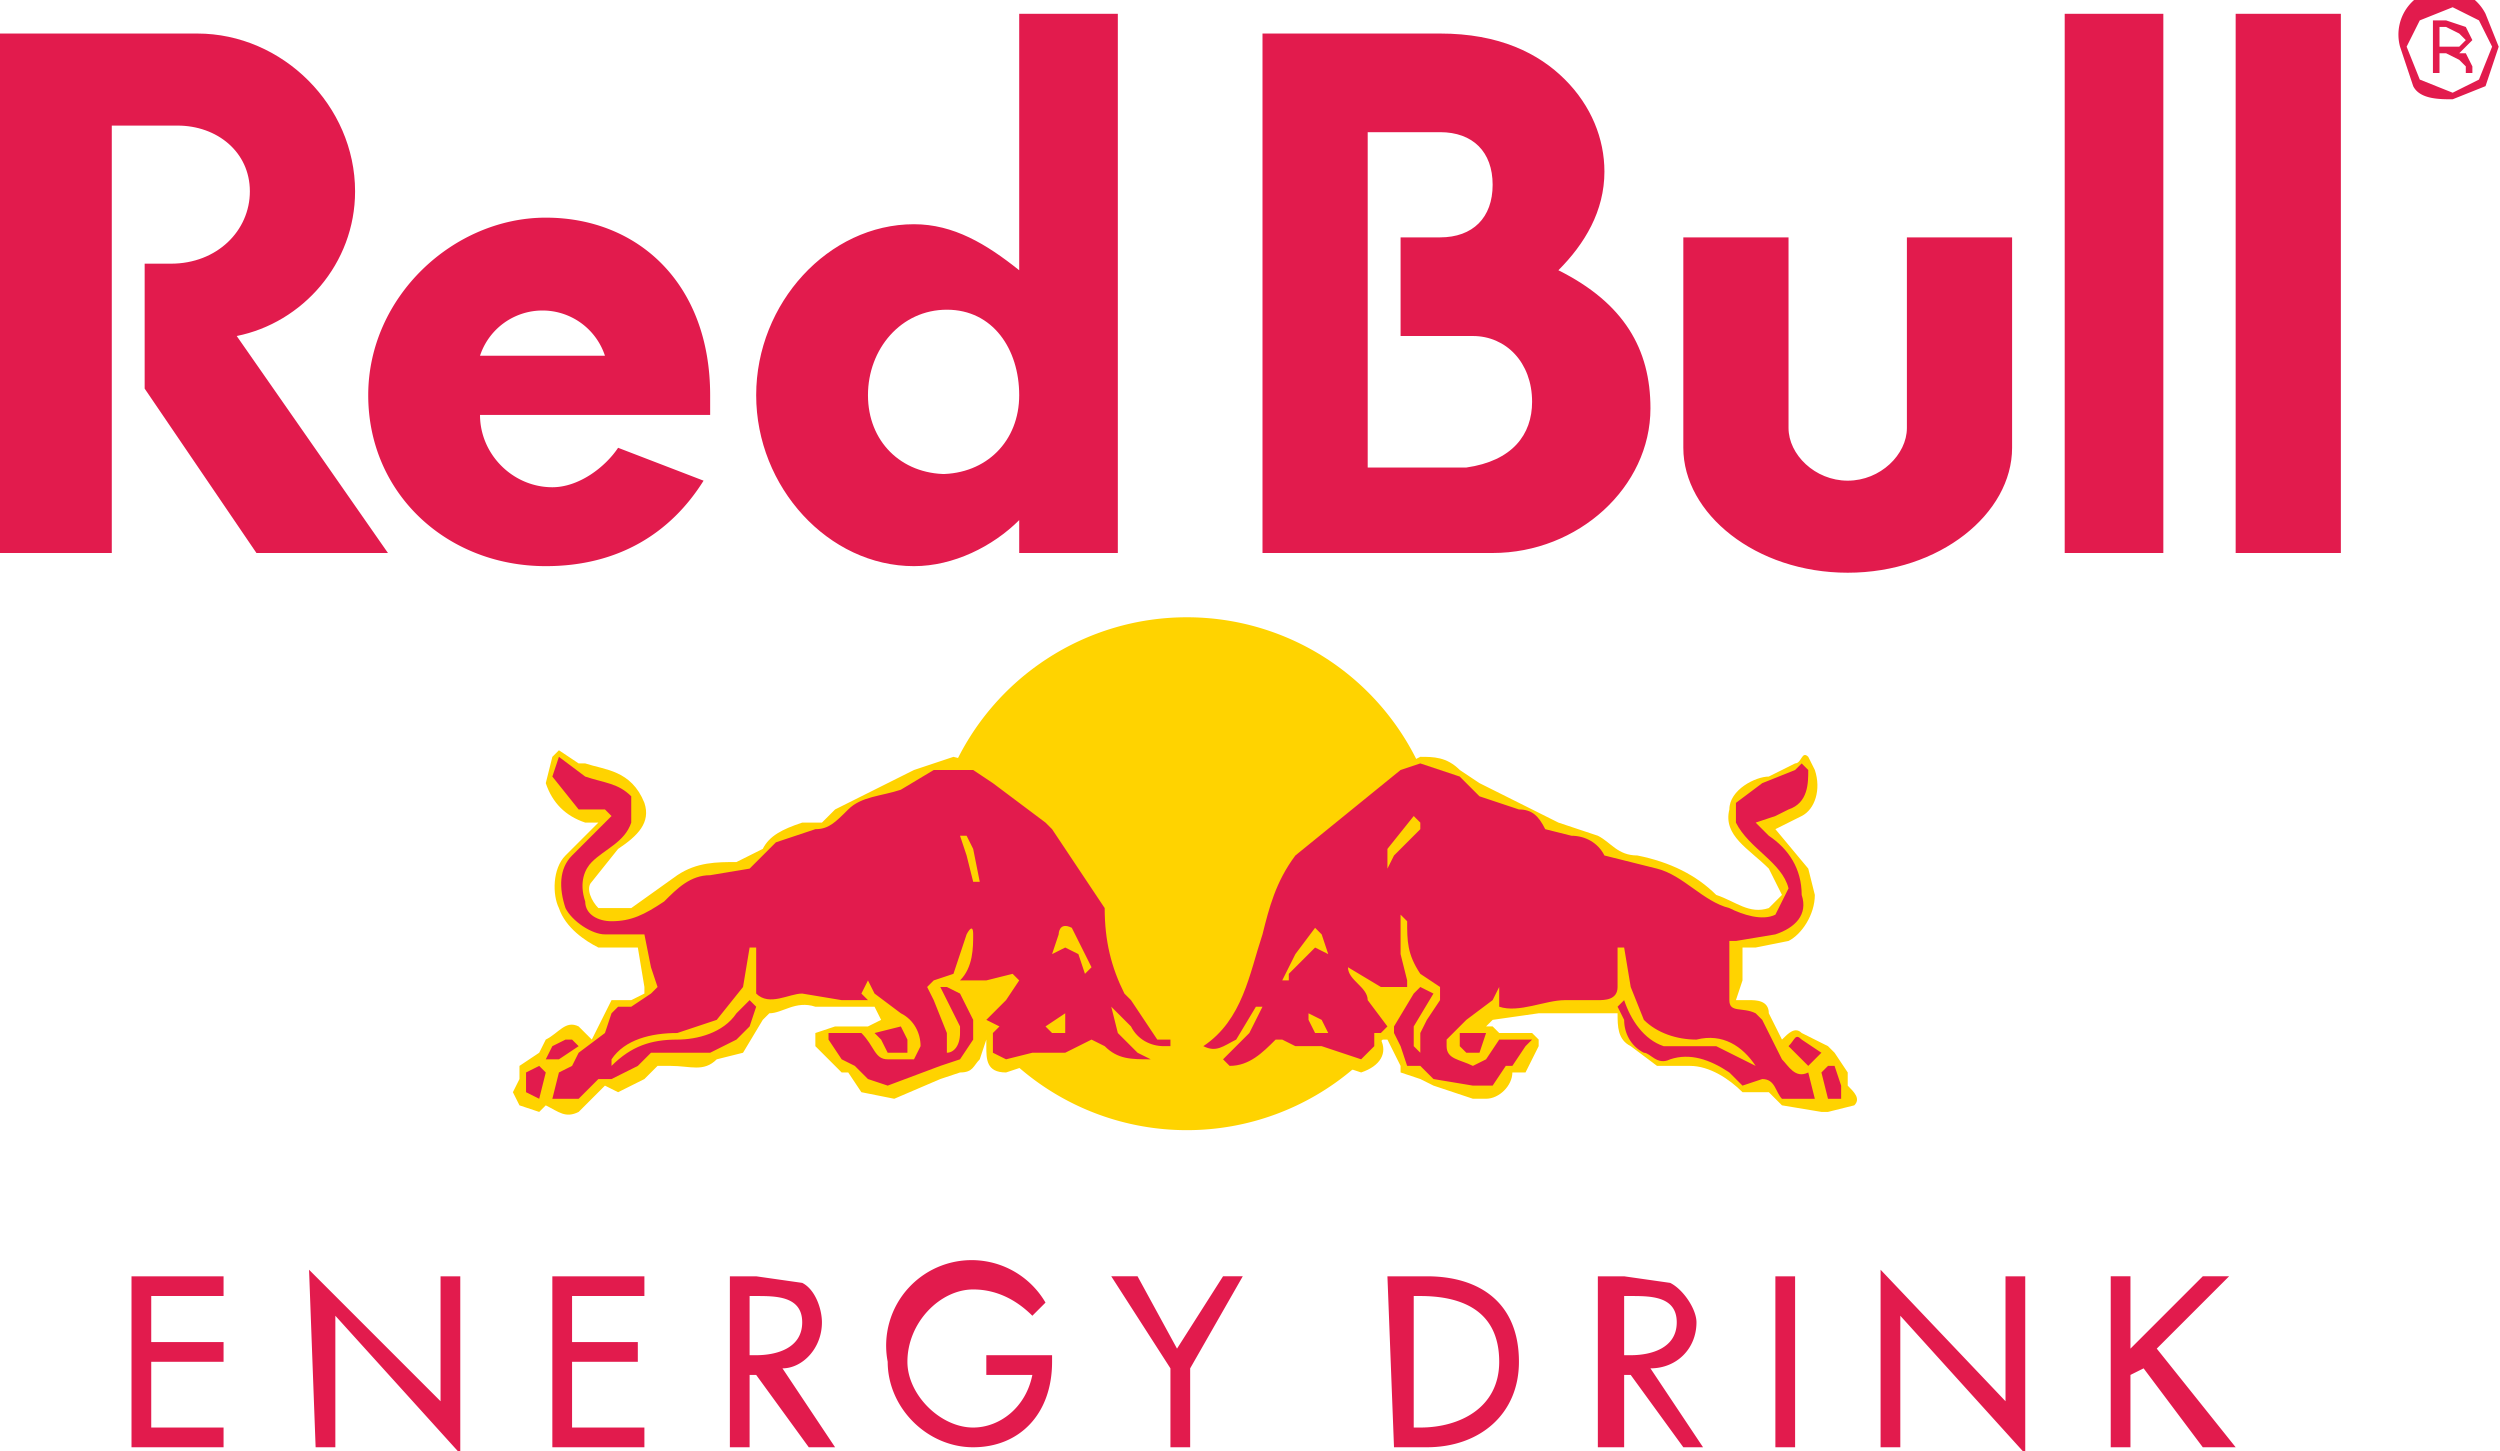 <svg viewBox="0 -0.1 380.2 220.7" xmlns="http://www.w3.org/2000/svg">
  <path d="M272 36h-16v32c0 10 11 19 25 19s25-9 25-19V36h-16v29c0 4-4 8-9 8s-9-4-9-8zM17 19v65H0V5h30c13 0 24 11 24 24 0 11-8 20-18 22l23 33H39L22 59V40h4c7 0 12-5 12-11s-5-10-11-10zm153 65V2h-15v39c-5-4-10-7-16-7-13 0-24 12-24 26s11 26 24 26c6 0 12-3 16-7v5zm-26-12c-7 0-12-5-12-12s5-13 12-13 11 6 11 13-5 12-12 12m94-31c4-4 7-9 7-15 0-5-2-10-6-14s-10-7-19-7h-27v79h35c13 0 24-10 24-22 0-9-4-16-14-21m-14 30h-15V20h11c5 0 8 3 8 8s-3 8-8 8h-6v15h11c5 0 9 4 9 10 0 5-3 9-10 10" fill="#e21b4d"/>
  <path d="M73 54a10 10 0 0 1 19 0zm35 9v-3c0-17-11-27-25-27S56 45 56 60s12 26 27 26c11 0 19-5 24-13l-13-5c-2 3-6 6-10 6-6 0-11-5-11-11zM314 2h15v82h-15zm26 0h16v82h-16z" fill="#e21b4d"/>
  <path d="M142 139a39 39 0 1 1 77 0 39 39 0 0 1-77 0" fill="#ffd300"/>
  <path clip-rule="evenodd" d="m149 116 2 1 10 8 3 4c3 3 5 5 5 8l3 13 2 2c1 1 1 4 4 5l1 1c1 0 0 2-3 2 1 1 1 2-1 3-5 0-7-3-8-4l-3 2h-5l-6 2c-3 0-3-2-3-4v-1l-1 3c-1 1-1 2-3 2l-3 1-7 3-5-1-2-3h-1l-1-1-3-3v-2l3-1h5l2-1-1-2h-9c-3-1-5 1-7 1l-1 1-3 5-4 1c-2 2-4 1-7 1h-2l-2 2-4 2-2-1-4 4c-2 1-3 0-5-1l-1 1-3-1-1-2 1-2v-2l3-2 1-2c2-1 3-3 5-2l2 2 2-4 1-2h3l2-1v-1l-1-6h-6c-2-1-5-3-6-6-1-2-1-6 1-8l5-5h-2c-3-1-5-3-6-6l1-4 1-1 3 2h1c3 1 7 1 9 6 1 3-1 5-4 7l-4 5c-1 1 0 3 1 4h5l7-5c3-2 6-2 9-2l4-2c1-2 3-3 6-4h3l2-2 12-6 6-2 4 1zm4 34-5 1 2 4c0-2 2-3 3-5m56 1 3 4 2-4h-5m2 7h-1c1 2 0 4-3 5l-6-2c-2 0-5 1-6-2-3 3-6 4-8 4-1 0-3-1-1-3-4 2-4-1-4-2l3-2c7-7 4-19 11-26l11-9 5-4 4-2c2 0 4 0 6 2l3 2 2 1 6 3 4 2 6 2c2 1 3 3 6 3 5 1 9 3 12 6 3 1 5 3 8 2l2-2-2-4c-3-3-7-5-6-9 0-3 4-5 6-5l4-2c1 0 1-2 2-1l1 2c1 3 0 6-2 7l-4 2 5 6 1 4c0 3-2 6-4 7l-5 1h-2v5l-1 3h2c1 0 3 0 3 2l2 4c1-1 2-2 3-1l4 2 1 1 2 3v2c1 1 2 2 1 3l-4 1h-1l-6-1-2-2h-4c-2-2-5-4-8-4h-5l-4-3c-2-1-2-3-2-5h-12l-7 1-1 1h1l1 1h5l1 1v1l-2 4h-2c0 2-2 4-4 4h-2l-6-2-2-1-3-1v-1l-2-4" fill="#ffd300" fill-rule="evenodd"/>
  <g fill="#e21b4d">
    <path clip-rule="evenodd" d="m148 129 1 5h-1l-1-4-1-3h1l1 2m16 14 2 4-1 1-1-3-2-1-2 1 1-3s0-2 2-1l1 2m-2 12v2h-2l-1-1 3-2v1m-73-37c3 1 5 1 7 3v4c-1 3-4 4-6 6-1 1-2 3-1 6 0 2 2 3 4 3 3 0 5-1 8-3 2-2 4-4 7-4l6-1 4-4 6-2c2 0 3-1 5-3s5-2 8-3l5-3h6l3 2 8 6 1 1 6 9 2 3c0 5 1 9 3 13l1 1 4 6h2v1h-1c-2 0-4-1-5-3l-4-4 1 1 1 4 3 3 2 1c-3 0-5 0-7-2l-2-1-4 2h-5l-4 1-2-1v-3l1-1-2-1 3-3 2-3-1-1-4 1h-4c2-2 2-5 2-7s-1 0-1 0l-2 6-3 1-1 1 1 2 2 5v3c0 1 0 1 0 0 1 0 2-1 2-3v-1l-3-6h1l2 1 2 4v3l-2 3-3 1-8 3-3-1-2-2-2-1-2-3v-1h5c2 2 2 4 4 4h4l1-2c0-2-1-4-3-5l-4-3-1-2c0-1 0-1 0 0l-1 2 1 1h-4l-6-1c-2 0-5 2-7 0v-7h-1l-1 6-4 5-6 2c-4 0-8 1-10 4v1c3-3 6-4 10-4 3 0 7-1 9-4l2-2 1 1-1 3-2 2-4 2h-9l-2 2-4 2h-2l-3 3h-4l1-4 2-1 1-2 4-3 1-3 1-1h2l3-2 1-1-1-3-1-5h-6c-2 0-5-2-6-4-1-3-1-6 1-8l5-5 1-1-1-1h-4l-4-5 1-3 4 3m-6 45-1 4-2-1c-1 0 0 0 0 0v-3l2-1 1 1m5-4-3 2h-2l1-2 2-1h1l1 1m50-1v2h-3l-1-2-1-1 4-1 1 2m63-16 1 3c1 0 0 0 0 0l-2-1-1 1-3 3v1h-1l2-4 3-4 1 1m0 13 1 2h-2l-1-2v-1l2 1m15-30v1l-4 4-1 2v-3l4-5 1 1m6-7 3 3 6 2c2 0 3 1 4 3l4 1c2 0 4 1 5 3l8 2c4 1 7 5 11 6 2 1 5 2 7 1l2-4c-1-4-6-6-8-10v-3l4-3 5-2 1-1 1 1c0 2 0 5-3 6l-2 1-3 1 2 2c3 2 5 5 5 9 1 3-1 5-4 6l-6 1h-1v9c0 2 2 1 4 2l1 1 1 2 2 4c1 1 2 3 4 2l1 4h-5c-1-1-1-3-3-3l-3 1-2-2c-3-2-6-3-9-2-2 1-3-1-4-1-2-1-3-3-3-5l-1-2 1-1c1 3 3 6 6 7h8l6 3c-2-3-5-5-9-4-3 0-6-1-8-3l-2-5-1-6h-1v6c0 2-2 2-3 2h-5c-3 0-7 2-10 1v-3l-1 2-4 3-3 3v1c0 2 2 2 4 3l2-1 2-3h5l-1 1-2 3h-1l-2 3h-3l-6-1-2-2h-2l-1-3-1-2v-1l3-5 1-1 2 1-3 5v3l1 1v-3l1-2 2-3v-2l-3-2c-2-3-2-5-2-8l-1-1v6l1 4v1h-4l-5-3c0 2 3 3 3 5l3 4-1 1h-1v2l-2 2-6-2h-4l-2-1h-1c-2 2-4 4-7 4l-1-1 4-4 2-4h-1l-3 5c-2 1-3 2-5 1 6-4 7-11 9-17 1-4 2-8 5-12l16-13 3-1 6 2m57 44 1 3v2h-2l-1-4 1-1h1m-5-4 3 2-1 1-1 1-1-1-2-2c1-1 1-2 2-1m-48-1-1 3h-2l-1-1v-2h4" fill-rule="evenodd"/>
    <path d="M20 220h14v-3H23v-10h11v-3H23v-7h11v-3H20zm28 0h3v-20l19 21v-27h-3v19l-20-20zm36 0h14v-3H87v-10h10v-3H87v-7h11v-3H84zm35-12c3 0 6-3 6-7 0-2-1-5-3-6l-7-1h-4v26h3v-11h1l8 11h4zm-5-11h1c3 0 7 0 7 4s-4 5-7 5h-1v-9zm36 10v2h7c-1 5-5 8-9 8-5 0-10-5-10-10 0-6 5-11 10-11 4 0 7 2 9 4l2-2a13 13 0 0 0-24 9c0 7 6 13 13 13s12-5 12-13v-1h-10zm28 1v12h3v-12l8-14h-3l-7 11-6-11h-4zm34 12h5c8 0 14-5 14-13 0-9-6-13-14-13h-6zm3-23h1c6 0 12 2 12 10 0 7-6 10-12 10h-1zm36 11c4 0 7-3 7-7 0-2-2-5-4-6l-7-1h-4v26h4v-11h1l8 11h3zm-4-11h1c3 0 7 0 7 4s-4 5-7 5h-1v-9zm23-3h3v26h-3zm16 26h3v-20l19 21v-27h-3v19l-19-20zm38-15v-11h-3v26h3v-11l2-1 9 12h5l-12-15 11-11h-4zM373 1l4 2 2 4-2 5-4 2-5-2-2-5 2-4 5-2m7 6-2-5a7 7 0 0 0-13 5l2 6c1 2 4 2 6 2l5-2 2-6m-5-1-1 1h-3V4h1l2 1 1 1m-5-3v8h1V8h1l2 1 1 1v1h1v-1l-1-2h-1l1-1 1-1-1-2-3-1z"/>
  </g>
</svg>
